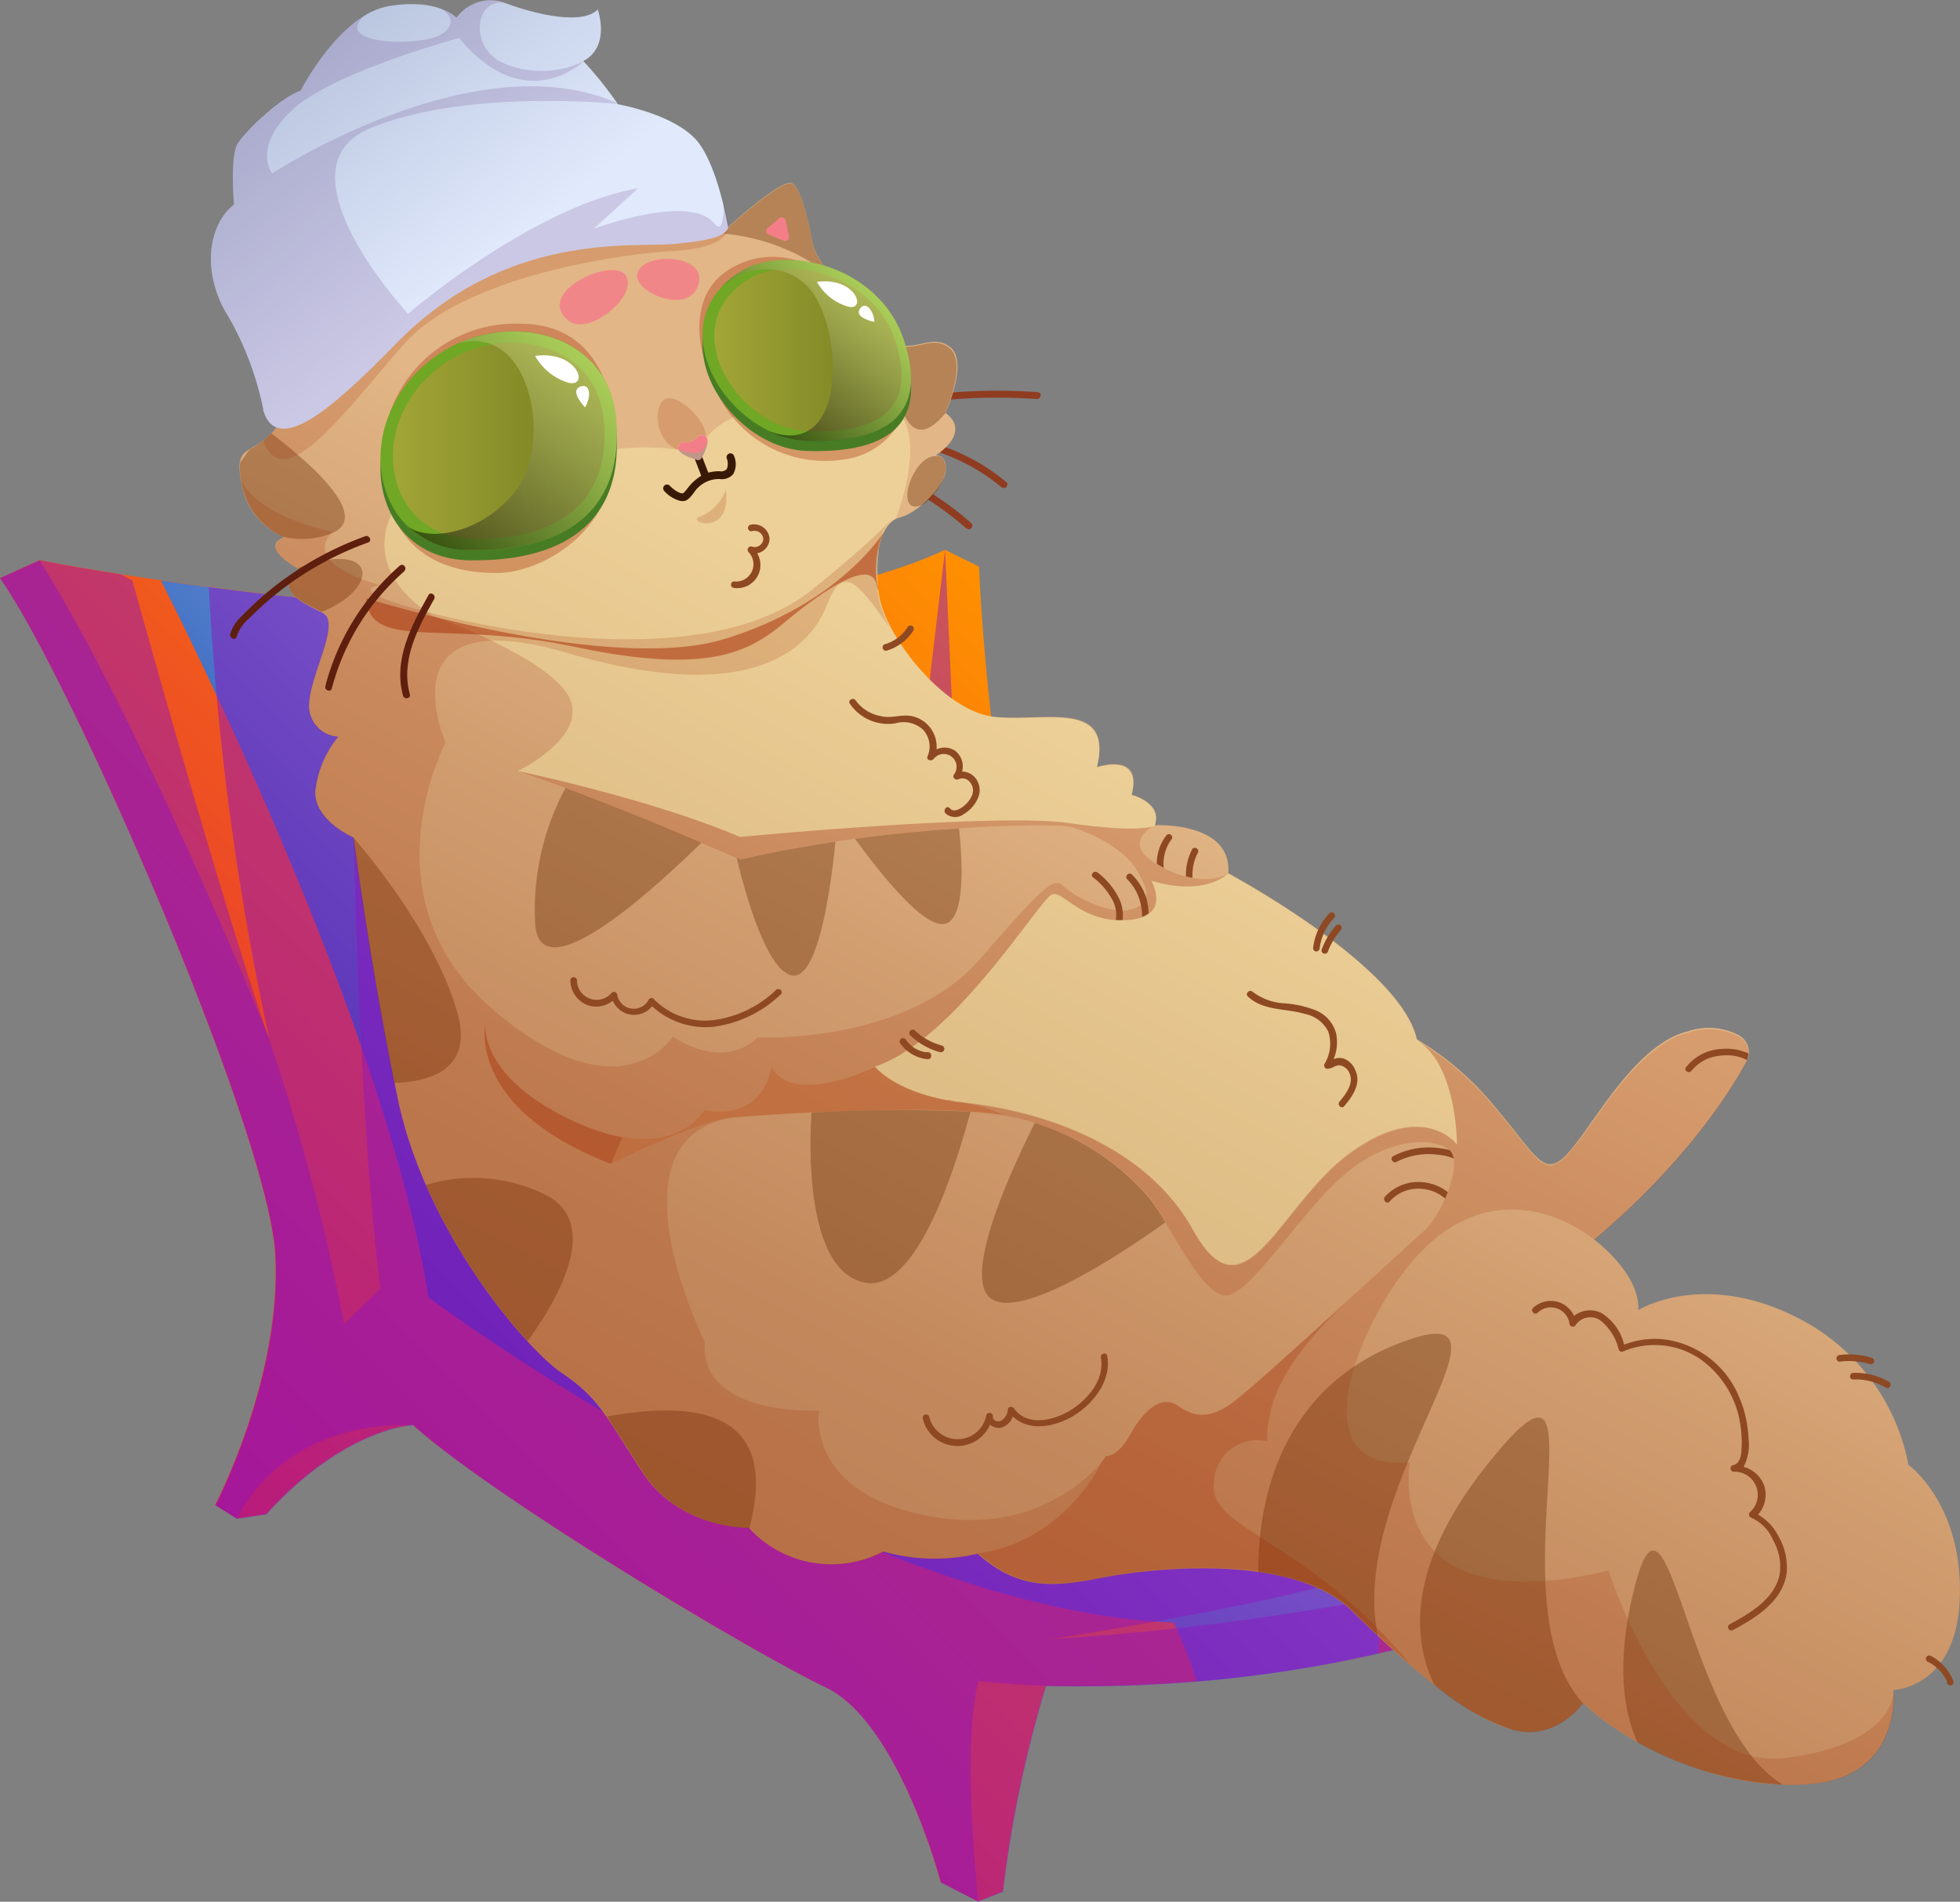 <svg xmlns="http://www.w3.org/2000/svg" xmlns:xlink="http://www.w3.org/1999/xlink" viewBox="0 0 169.52 164.48"><rect x="0" y="0" width="169.52" height="164.48" fill="#808080" stroke="none"/><defs><style>.cls-1{fill:none;}.cls-2{isolation:isolate;}.cls-3{fill:#903c21;}.cls-4{fill:url(#Áåçûìÿííûé_ãðàäèåíò_11);}.cls-5{fill:url(#Áåçûìÿííûé_ãðàäèåíò_486);}.cls-6,.cls-7{fill:#9015bd;}.cls-6{opacity:0.47;}.cls-10,.cls-12,.cls-13,.cls-14,.cls-18,.cls-19,.cls-20,.cls-21,.cls-24,.cls-6,.cls-7,.cls-80,.cls-81{mix-blend-mode:multiply;}.cls-7{opacity:0.5;}.cls-8{fill:url(#Áåçûìÿííûé_ãðàäèåíò_181);}.cls-9{opacity:0.92;}.cls-25,.cls-26,.cls-27,.cls-28,.cls-29,.cls-30,.cls-31,.cls-32,.cls-33,.cls-34,.cls-35,.cls-36,.cls-37,.cls-38,.cls-39,.cls-40,.cls-41,.cls-42,.cls-43,.cls-44,.cls-45,.cls-46,.cls-47,.cls-48,.cls-49,.cls-50,.cls-51,.cls-52,.cls-53,.cls-54,.cls-55,.cls-56,.cls-57,.cls-58,.cls-59,.cls-60,.cls-61,.cls-62,.cls-63,.cls-64,.cls-65,.cls-66,.cls-67,.cls-68,.cls-69,.cls-70,.cls-71,.cls-72,.cls-73,.cls-74,.cls-76,.cls-9{mix-blend-mode:screen;}.cls-10{fill:#ffffb3;}.cls-10,.cls-19{opacity:0.39;}.cls-11{opacity:0.66;}.cls-12{fill:#642700;opacity:0.54;}.cls-13,.cls-14,.cls-19,.cls-20,.cls-21{fill:#a62700;}.cls-13{opacity:0.33;}.cls-14{opacity:0.18;}.cls-15{fill:url(#Áåçûìÿííûé_ãðàäèåíò_79);}.cls-16{clip-path:url(#clip-path);}.cls-17{fill:url(#Áåçûìÿííûé_ãðàäèåíò_79-2);}.cls-18{fill:#592774;opacity:0.17;}.cls-20{opacity:0.24;}.cls-21,.cls-24{opacity:0.48;}.cls-22{fill:#477c24;}.cls-23{fill:#70a724;}.cls-24{fill:#a2a537;}.cls-25{fill:url(#Áåçûìÿííûé_ãðàäèåíò_1761);}.cls-26{fill:url(#Áåçûìÿííûé_ãðàäèåíò_1761-2);}.cls-27{fill:url(#Áåçûìÿííûé_ãðàäèåíò_1761-3);}.cls-28{fill:url(#Áåçûìÿííûé_ãðàäèåíò_1761-4);}.cls-29{fill:url(#Áåçûìÿííûé_ãðàäèåíò_1761-5);}.cls-30{fill:url(#Áåçûìÿííûé_ãðàäèåíò_1761-6);}.cls-31{fill:url(#Áåçûìÿííûé_ãðàäèåíò_1761-7);}.cls-32{fill:url(#Áåçûìÿííûé_ãðàäèåíò_1761-8);}.cls-33{fill:url(#Áåçûìÿííûé_ãðàäèåíò_1761-9);}.cls-34{fill:url(#Áåçûìÿííûé_ãðàäèåíò_1761-10);}.cls-35{fill:url(#Áåçûìÿííûé_ãðàäèåíò_1761-11);}.cls-36{fill:url(#Áåçûìÿííûé_ãðàäèåíò_1761-12);}.cls-37{fill:url(#Áåçûìÿííûé_ãðàäèåíò_1761-13);}.cls-38{fill:url(#Áåçûìÿííûé_ãðàäèåíò_1761-14);}.cls-39{fill:url(#Áåçûìÿííûé_ãðàäèåíò_1761-15);}.cls-40{fill:url(#Áåçûìÿííûé_ãðàäèåíò_1761-16);}.cls-41{fill:url(#Áåçûìÿííûé_ãðàäèåíò_1761-17);}.cls-42{fill:url(#Áåçûìÿííûé_ãðàäèåíò_1761-18);}.cls-43{fill:url(#Áåçûìÿííûé_ãðàäèåíò_1761-19);}.cls-44{fill:url(#Áåçûìÿííûé_ãðàäèåíò_1761-20);}.cls-45{fill:url(#Áåçûìÿííûé_ãðàäèåíò_1761-21);}.cls-46{fill:url(#Áåçûìÿííûé_ãðàäèåíò_1761-22);}.cls-47{fill:url(#Áåçûìÿííûé_ãðàäèåíò_1761-23);}.cls-48{fill:url(#Áåçûìÿííûé_ãðàäèåíò_1761-24);}.cls-49{fill:url(#Áåçûìÿííûé_ãðàäèåíò_1761-25);}.cls-50{fill:url(#Áåçûìÿííûé_ãðàäèåíò_1761-26);}.cls-51{fill:url(#Áåçûìÿííûé_ãðàäèåíò_1761-27);}.cls-52{fill:url(#Áåçûìÿííûé_ãðàäèåíò_1761-28);}.cls-53{fill:url(#Áåçûìÿííûé_ãðàäèåíò_1761-29);}.cls-54{fill:url(#Áåçûìÿííûé_ãðàäèåíò_1761-30);}.cls-55{fill:url(#Áåçûìÿííûé_ãðàäèåíò_1761-31);}.cls-56{fill:url(#Áåçûìÿííûé_ãðàäèåíò_1761-32);}.cls-57{fill:url(#Áåçûìÿííûé_ãðàäèåíò_1761-33);}.cls-58{fill:url(#Áåçûìÿííûé_ãðàäèåíò_1761-34);}.cls-59{fill:url(#Áåçûìÿííûé_ãðàäèåíò_1761-35);}.cls-60{fill:url(#Áåçûìÿííûé_ãðàäèåíò_1761-36);}.cls-61{fill:url(#Áåçûìÿííûé_ãðàäèåíò_1761-37);}.cls-62{fill:url(#Áåçûìÿííûé_ãðàäèåíò_1761-38);}.cls-63{fill:url(#Áåçûìÿííûé_ãðàäèåíò_1761-39);}.cls-64{fill:url(#Áåçûìÿííûé_ãðàäèåíò_1761-40);}.cls-65{fill:url(#Áåçûìÿííûé_ãðàäèåíò_1761-41);}.cls-66{fill:url(#Áåçûìÿííûé_ãðàäèåíò_1761-42);}.cls-67{fill:url(#Áåçûìÿííûé_ãðàäèåíò_1761-43);}.cls-68{fill:url(#Áåçûìÿííûé_ãðàäèåíò_1761-44);}.cls-69{fill:url(#Áåçûìÿííûé_ãðàäèåíò_1761-45);}.cls-70{fill:url(#Áåçûìÿííûé_ãðàäèåíò_1761-46);}.cls-71{fill:url(#Áåçûìÿííûé_ãðàäèåíò_1761-47);}.cls-72{fill:url(#Áåçûìÿííûé_ãðàäèåíò_1761-48);}.cls-73,.cls-74{opacity:0.49;}.cls-73{fill:url(#Áåçûìÿííûé_ãðàäèåíò_76);}.cls-74{fill:url(#Áåçûìÿííûé_ãðàäèåíò_76-2);}.cls-75{fill:#fff;}.cls-76,.cls-77,.cls-80{fill:#f37e88;}.cls-76{opacity:0.85;}.cls-78{fill:#381905;}.cls-79{fill:#f9d4b9;}.cls-81{fill:#bf9788;}.cls-82{fill:#5e1f0e;}.cls-83{fill:#8e4923;}</style><linearGradient id="Áåçûìÿííûé_ãðàäèåíò_11" x1="99.35" y1="63.72" x2="25.76" y2="137.31" gradientUnits="userSpaceOnUse"><stop offset="0" stop-color="#ff9000"/><stop offset="1" stop-color="#e2223b"/></linearGradient><linearGradient id="Áåçûìÿííûé_ãðàäèåíò_486" x1="95.76" y1="67.41" x2="33.97" y2="129.21" gradientUnits="userSpaceOnUse"><stop offset="0" stop-color="#9dc3ed"/><stop offset="1" stop-color="#0033a5"/></linearGradient><linearGradient id="Áåçûìÿííûé_ãðàäèåíò_181" x1="105.17" y1="68.82" x2="61.23" y2="151.46" gradientUnits="userSpaceOnUse"><stop offset="0" stop-color="#e2b686"/><stop offset="0.27" stop-color="#d29f71"/><stop offset="0.59" stop-color="#c3895d"/><stop offset="0.79" stop-color="#bd8156"/></linearGradient><linearGradient id="Áåçûìÿííûé_ãðàäèåíò_79" x1="63.21" y1="19.01" x2="63.2" y2="19" gradientUnits="userSpaceOnUse"><stop offset="0" stop-color="#e1e9fc"/><stop offset="0.87" stop-color="#b4c1db"/></linearGradient><clipPath id="clip-path"><path class="cls-1" d="M63,19.28l0-.16a20.12,20.12,0,0,0-2.33-6.61C58.84,9.93,53.54,9,53.54,9a32.88,32.88,0,0,0-3-3.74C52.9,4,51.73.79,51.73.79c-1.31,1.41-5.37.48-8-.53a3.65,3.65,0,0,0-4.24,1.26s-1.53-1.69-5.82-1S26,7.84,26,7.84c-1.72.57-4.72,3.44-5.43,4.55s-.33,5.29-.33,5.29c-2.36,1.87-2.78,6.1-.47,9.73a26.59,26.59,0,0,1,3,8,.32.32,0,0,1,0,.09v0a2.08,2.08,0,0,0,.12.3s0,.11.05.15a3,3,0,0,0,.22.4c1.24,1.81,4.11,0,7.29-2.92C31.7,32.3,33,31,34.25,29.72c9.49-9.75,20.49-8.3,24-8.62S63.18,20.34,63,19.28Z"/></clipPath><linearGradient id="Áåçûìÿííûé_ãðàäèåíò_79-2" x1="37.43" y1="26.51" x2="16.7" y2="2.9" gradientTransform="matrix(1, 0.05, -0.05, 1, 4.15, -4.1)" xlink:href="#Áåçûìÿííûé_ãðàäèåíò_79"/><linearGradient id="Áåçûìÿííûé_ãðàäèåíò_1761" x1="403.3" y1="580.6" x2="404.48" y2="580.6" gradientTransform="translate(708.14 -207.15) rotate(104.41)" gradientUnits="userSpaceOnUse"><stop offset="0" stop-color="#a2a537"/><stop offset="1" stop-color="#737c1e"/></linearGradient><linearGradient id="Áåçûìÿííûé_ãðàäèåíò_1761-2" x1="-19.92" y1="189.83" x2="-18.63" y2="189.83" gradientTransform="translate(168.9 -110.42) rotate(33.02)" xlink:href="#Áåçûìÿííûé_ãðàäèåíò_1761"/><linearGradient id="Áåçûìÿííûé_ãðàäèåíò_1761-3" x1="-20.74" y1="193.51" x2="-19.9" y2="193.51" gradientTransform="translate(168.9 -110.42) rotate(33.02)" xlink:href="#Áåçûìÿííûé_ãðàäèåíò_1761"/><linearGradient id="Áåçûìÿííûé_ãðàäèåíò_1761-4" x1="364.45" y1="573.99" x2="365.28" y2="573.99" gradientTransform="translate(676.2 -224.58) rotate(99.49)" xlink:href="#Áåçûìÿííûé_ãðàäèåíò_1761"/><linearGradient id="Áåçûìÿííûé_ãðàäèåíò_1761-5" x1="491.89" y1="586.93" x2="492.7" y2="586.93" gradientTransform="translate(785.29 -163.78) rotate(114.59)" xlink:href="#Áåçûìÿííûé_ãðàäèåíò_1761"/><linearGradient id="Áåçûìÿííûé_ãðàäèåíò_1761-6" x1="26.93" y1="-141.47" x2="27.81" y2="-141.47" gradientTransform="translate(41.65 180.96) rotate(-7.82)" xlink:href="#Áåçûìÿííûé_ãðàäèåíò_1761"/><linearGradient id="Áåçûìÿííûé_ãðàäèåíò_1761-7" x1="320.04" y1="-370.55" x2="321.23" y2="-370.55" gradientTransform="translate(144.8 522.49) rotate(-52.25)" xlink:href="#Áåçûìÿííûé_ãðàäèåíò_1761"/><linearGradient id="Áåçûìÿííûé_ãðàäèåíò_1761-8" x1="850.62" y1="-183.79" x2="851.77" y2="-183.79" gradientTransform="matrix(-0.5, -0.86, 0.86, -0.5, 628.2, 684.09)" xlink:href="#Áåçûìÿííûé_ãðàäèåíò_1761"/><linearGradient id="Áåçûìÿííûé_ãðàäèåíò_1761-9" x1="930.91" y1="2.3" x2="932.01" y2="2.3" gradientTransform="matrix(-0.82, -0.57, 0.57, -0.82, 801.4, 577.5)" xlink:href="#Áåçûìÿííûé_ãðàäèåíò_1761"/><linearGradient id="Áåçûìÿííûé_ãðàäèåíò_1761-10" x1="846.69" y1="374.44" x2="847.42" y2="374.44" gradientTransform="translate(944.81 237.45) rotate(168.43)" xlink:href="#Áåçûìÿííûé_ãðàäèåíò_1761"/><linearGradient id="Áåçûìÿííûé_ãðàäèåíò_1761-11" x1="932.91" y1="172.69" x2="933.64" y2="172.69" gradientTransform="translate(897.97 447.03) rotate(-165.33)" xlink:href="#Áåçûìÿííûé_ãðàäèåíò_1761"/><linearGradient id="Áåçûìÿííûé_ãðàäèåíò_1761-12" x1="876.16" y1="-147.37" x2="876.92" y2="-147.37" gradientTransform="translate(662.46 675.04) rotate(-125.1)" xlink:href="#Áåçûìÿííûé_ãðàäèåíò_1761"/><linearGradient id="Áåçûìÿííûé_ãðàäèåíò_1761-13" x1="564.9" y1="561.76" x2="565.65" y2="561.76" gradientTransform="translate(830.32 -60.3) rotate(127.6)" xlink:href="#Áåçûìÿííûé_ãðàäèåíò_1761"/><linearGradient id="Áåçûìÿííûé_ãðàäèåíò_1761-14" x1="498.21" y1="569.56" x2="499.34" y2="569.56" gradientTransform="translate(782.75 -113.89) rotate(119.33)" xlink:href="#Áåçûìÿííûé_ãðàäèåíò_1761"/><linearGradient id="Áåçûìÿííûé_ãðàäèåíò_1761-15" x1="211.35" y1="507.64" x2="212.47" y2="507.64" gradientTransform="translate(516.78 -230.26) rotate(83.16)" xlink:href="#Áåçûìÿííûé_ãðàäèåíò_1761"/><linearGradient id="Áåçûìÿííûé_ãðàäèåíò_1761-16" x1="880.94" y1="372.71" x2="882.07" y2="372.71" gradientTransform="translate(972.33 255.05) rotate(170.42)" xlink:href="#Áåçûìÿííûé_ãðàäèåíò_1761"/><linearGradient id="Áåçûìÿííûé_ãðàäèåíò_1761-17" x1="321.04" y1="576.94" x2="322.19" y2="576.94" gradientTransform="translate(661.87 -197.01) rotate(98.67)" xlink:href="#Áåçûìÿííûé_ãðàäèåíò_1761"/><linearGradient id="Áåçûìÿííûé_ãðàäèåíò_1761-18" x1="542.7" y1="593.09" x2="543.48" y2="593.09" gradientTransform="matrix(-0.56, 0.83, -0.83, -0.56, 835.64, -87.35)" xlink:href="#Áåçûìÿííûé_ãðàäèåíò_1761"/><linearGradient id="Áåçûìÿííûé_ãðàäèåíò_1761-19" x1="757.04" y1="503.17" x2="757.82" y2="503.17" gradientTransform="translate(949.4 94.96) rotate(150.13)" xlink:href="#Áåçûìÿííûé_ãðàäèåíò_1761"/><linearGradient id="Áåçûìÿííûé_ãðàäèåíò_1761-20" x1="955.28" y1="217.06" x2="956.04" y2="217.06" gradientTransform="matrix(-0.98, -0.18, 0.18, -0.98, 941.65, 421.36)" xlink:href="#Áåçûìÿííûé_ãðàäèåíò_1761"/><linearGradient id="Áåçûìÿííûé_ãðàäèåíò_1761-21" x1="192.35" y1="531.51" x2="193.13" y2="531.51" gradientTransform="translate(545.9 -218.72) rotate(83.06)" xlink:href="#Áåçûìÿííûé_ãðàäèåíò_1761"/><linearGradient id="Áåçûìÿííûé_ãðàäèåíò_1761-22" x1="134.79" y1="483.32" x2="135.92" y2="483.32" gradientTransform="translate(473.82 -225.15) rotate(74.8)" xlink:href="#Áåçûìÿííûé_ãðàäèåíò_1761"/><linearGradient id="Áåçûìÿííûé_ãðàäèåíò_1761-23" x1="-31.68" y1="223.52" x2="-30.6" y2="223.52" gradientTransform="translate(203.07 -120.89) rotate(38.62)" xlink:href="#Áåçûìÿííûé_ãðàäèåíò_1761"/><linearGradient id="Áåçûìÿííûé_ãðàäèåíò_1761-24" x1="33.98" y1="38.12" x2="52.28" y2="38.12" gradientTransform="matrix(1, 0, 0, 1, 0, 0)" xlink:href="#Áåçûìÿííûé_ãðàäèåíò_1761"/><linearGradient id="Áåçûìÿííûé_ãðàäèåíò_1761-25" x1="474.85" y1="578.1" x2="475.78" y2="578.1" gradientTransform="matrix(-0.99, 0.15, -0.15, -0.99, 627.8, 530.76)" xlink:href="#Áåçûìÿííûé_ãðàäèåíò_1761"/><linearGradient id="Áåçûìÿííûé_ãðàäèåíò_1761-26" x1="4.72" y1="257.43" x2="5.83" y2="257.43" gradientTransform="translate(327.02 73.51) rotate(99.83)" xlink:href="#Áåçûìÿííûé_ãðàäèåíò_1761"/><linearGradient id="Áåçûìÿííûé_ãðàäèåíò_1761-27" x1="3.83" y1="260.79" x2="4.56" y2="260.79" gradientTransform="translate(327.02 73.51) rotate(99.83)" xlink:href="#Áåçûìÿííûé_ãðàäèåíò_1761"/><linearGradient id="Áåçûìÿííûé_ãðàäèåíò_1761-28" x1="434.66" y1="578.62" x2="435.31" y2="578.62" gradientTransform="translate(630.52 495.04) rotate(166.3)" xlink:href="#Áåçûìÿííûé_ãðàäèåíò_1761"/><linearGradient id="Áåçûìÿííûé_ãðàäèåíò_1761-29" x1="561.48" y1="573.32" x2="562.15" y2="573.32" gradientTransform="matrix(-1, -0.02, 0.02, -1, 617.99, 619.95)" xlink:href="#Áåçûìÿííûé_ãðàäèåíò_1761"/><linearGradient id="Áåçûìÿííûé_ãðàäèåíò_1761-30" x1="1.44" y1="-74.51" x2="2.27" y2="-74.51" gradientTransform="translate(8.66 71.42) rotate(58.99)" xlink:href="#Áåçûìÿííûé_ãðàäèåíò_1761"/><linearGradient id="Áåçûìÿííûé_ãðàäèåíò_1761-31" x1="255.45" y1="-341.47" x2="256.48" y2="-341.47" gradientTransform="matrix(0.97, 0.25, -0.25, 0.97, -264.59, 300.96)" xlink:href="#Áåçûìÿííûé_ãðàäèåíò_1761"/><linearGradient id="Áåçûìÿííûé_ãðàäèåíò_1761-32" x1="799.54" y1="-231.74" x2="800.44" y2="-231.74" gradientTransform="translate(-223.97 809.28) rotate(-53.36)" xlink:href="#Áåçûìÿííûé_ãðàäèåíò_1761"/><linearGradient id="Áåçûìÿííûé_ãðàäèåíò_1761-33" x1="904.04" y1="-63.31" x2="904.98" y2="-63.31" gradientTransform="translate(-56.95 926.17) rotate(-78.23)" xlink:href="#Áåçûìÿííûé_ãðàäèåíò_1761"/><linearGradient id="Áåçûìÿííûé_ãðàäèåíò_1761-34" x1="875.27" y1="309.67" x2="875.97" y2="309.67" gradientTransform="translate(311.71 923.77) rotate(-124.76)" xlink:href="#Áåçûìÿííûé_ãðàäèåíò_1761"/><linearGradient id="Áåçûìÿííûé_ãðàäèåíò_1761-35" x1="930.11" y1="102.1" x2="930.78" y2="102.1" gradientTransform="translate(100.93 963.16) rotate(-98.52)" xlink:href="#Áåçûìÿííûé_ãðàäèåíò_1761"/><linearGradient id="Áåçûìÿííûé_ãðàäèåíò_1761-36" x1="828.11" y1="-199.69" x2="828.71" y2="-199.69" gradientTransform="translate(-201.13 836.51) rotate(-58.29)" xlink:href="#Áåçûìÿííûé_ãðàäèåíò_1761"/><linearGradient id="Áåçûìÿííûé_ãðàäèåíò_1761-37" x1="628.92" y1="533" x2="629.56" y2="533" gradientTransform="translate(540.55 702.12) rotate(-165.59)" xlink:href="#Áåçûìÿííûé_ãðàäèåíò_1761"/><linearGradient id="Áåçûìÿííûé_ãðàäèåíò_1761-38" x1="566.35" y1="548.79" x2="567.29" y2="548.79" gradientTransform="translate(571.42 636.15) rotate(-173.85)" xlink:href="#Áåçûìÿííûé_ãðàäèåíò_1761"/><linearGradient id="Áåçûìÿííûé_ãðàäèåíò_1761-39" x1="279.13" y1="530.93" x2="279.98" y2="530.93" gradientTransform="matrix(-0.87, 0.5, -0.5, -0.87, 573.77, 346.15)" xlink:href="#Áåçûìÿííûé_ãðàäèåíò_1761"/><linearGradient id="Áåçûìÿííûé_ãðàäèåíò_1761-40" x1="908.06" y1="305.76" x2="909.14" y2="305.76" gradientTransform="matrix(-0.54, -0.84, 0.84, -0.54, 306.88, 956.67)" xlink:href="#Áåçûìÿííûé_ãðàäèåíò_1761"/><linearGradient id="Áåçûìÿííûé_ãðàäèåíò_1761-41" x1="393.73" y1="581.39" x2="394.64" y2="581.39" gradientTransform="matrix(-0.97, 0.25, -0.25, -0.97, 600.56, 492.69)" xlink:href="#Áåçûìÿííûé_ãðàäèåíò_1761"/><linearGradient id="Áåçûìÿííûé_ãðàäèåíò_1761-42" x1="610.35" y1="566.18" x2="611.01" y2="566.18" gradientTransform="translate(568.03 696.07) rotate(-169.29)" xlink:href="#Áåçûìÿííûé_ãðàäèåíò_1761"/><linearGradient id="Áåçûìÿííûé_ãðàäèåíò_1761-43" x1="805.75" y1="449.44" x2="806.48" y2="449.44" gradientTransform="translate(445.48 872.04) rotate(-143.05)" xlink:href="#Áåçûìÿííûé_ãðàäèåíò_1761"/><linearGradient id="Áåçûìÿííûé_ãðàäèåíò_1761-44" x1="957.01" y1="145.12" x2="957.71" y2="145.12" gradientTransform="translate(141.78 992.98) rotate(-102.83)" xlink:href="#Áåçûìÿííûé_ãðàäèåíò_1761"/><linearGradient id="Áåçûìÿííûé_ãðàäèåíò_1761-45" x1="260.25" y1="555.28" x2="260.84" y2="555.28" gradientTransform="matrix(-0.86, 0.5, -0.5, -0.86, 574.5, 377.71)" xlink:href="#Áåçûìÿííûé_ãðàäèåíò_1761"/><linearGradient id="Áåçûìÿííûé_ãðàäèåíò_1761-46" x1="199.18" y1="516.67" x2="200.04" y2="516.67" gradientTransform="translate(551.86 309.1) rotate(141.61)" xlink:href="#Áåçûìÿííûé_ãðàäèåíò_1761"/><linearGradient id="Áåçûìÿííûé_ãðàäèåíò_1761-47" x1="1.83" y1="287.89" x2="2.74" y2="287.89" gradientTransform="matrix(-0.27, 0.96, -0.96, -0.27, 349.54, 100.15)" xlink:href="#Áåçûìÿííûé_ãðàäèåíò_1761"/><linearGradient id="Áåçûìÿííûé_ãðàäèåíò_1761-48" x1="61.78" y1="30.28" x2="77.98" y2="30.28" gradientTransform="matrix(1, 0, 0, 1, 0, 0)" xlink:href="#Áåçûìÿííûé_ãðàäèåíò_1761"/><linearGradient id="Áåçûìÿííûé_ãðàäèåíò_76" x1="51.06" y1="31.21" x2="36.01" y2="46.25" gradientUnits="userSpaceOnUse"><stop offset="0" stop-color="#e7f490"/><stop offset="0.11" stop-color="#d5e185"/><stop offset="0.33" stop-color="#a6af67"/><stop offset="0.64" stop-color="#5a5f38"/><stop offset="0.98"/></linearGradient><linearGradient id="Áåçûìÿííûé_ãðàäèåíò_76-2" x1="75.31" y1="25.12" x2="64.86" y2="35.57" xlink:href="#Áåçûìÿííûé_ãðàäèåíò_76"/></defs><title>diva</title><g class="cls-2"><g id="Calque_2" data-name="Calque 2"><g id="Ñëîé_1" data-name="Ñëîé 1"><path class="cls-3" d="M89.66,34.51a49.29,49.29,0,0,0-12,.64c-.38.07-.44-.53-.06-.59a49.07,49.07,0,0,1,12.16-.64c.39,0,.29.61-.09.59Z"/><path class="cls-3" d="M86.64,42.16a16.89,16.89,0,0,0-9.48-3.88c-.39,0-.29-.62.09-.59a17.5,17.5,0,0,1,9.78,4c.29.24-.09.7-.39.45Z"/><path class="cls-3" d="M83.57,45.7a27.28,27.28,0,0,0-7.06-4.51c-.36-.15-.11-.69.25-.54A27.41,27.41,0,0,1,84,45.24c.29.25-.09.71-.38.46Z"/><path class="cls-4" d="M0,50l3.42-1.56s53.22,10.64,78.32-.88L84.67,49a202.52,202.52,0,0,0,6.55,42.1c5.86,21,51.56,42.19,51.56,42.19s-16.5,13.08-52.34,12.5a103.11,103.11,0,0,0-3.72,17.79l-2.14.86-3.23-1.66s-3.61-13.87-10-16.89-28.71-16.41-35.65-22.66c0,0-5.86.19-12.69,7.71l-2.54.39-1.86-1.17s5.77-11,5.18-21.68S6.15,58.71,0,50Z"/><path class="cls-5" d="M119.54,138.11,99.09,103.87c-3.81-4.13-6.67-8.44-7.87-12.73-.08-.28-.15-.55-.23-.82L67.84,51.54c-18,3-40.84.57-53.92-1.33,3.63,7.18,19.64,39.79,23.14,62,0,0,36.19,27,64.46,28.13a37.3,37.3,0,0,1,2,5.1A109.3,109.3,0,0,0,119.2,143Z"/><path class="cls-6" d="M124.83,141.54l-3.22-3.77a232.52,232.52,0,0,1-30.76,4s20.07-3.08,27.25-5.71c2.52-.93-1.14-10.07-7-21.52-9.31-7-17.64-15.18-19.92-23.36A177,177,0,0,1,87.1,72.06c-2.8-4.63-4.6-7.53-4.6-7.53l-.76-17L80.15,61,30.59,72.44s.51,25.49,2.33,39l-3.16,3.08a183.59,183.59,0,0,0-6.49-24.66C18.92,77.27,11.45,50.21,11.45,50.21l-1-.53c-4.39-.69-7-1.22-7-1.22L0,50c6.15,8.69,23.24,47.86,23.83,58.5s-5.18,21.68-5.18,21.68l1.86,1.17s3.49-8.4,15.23-8.1c6.94,6.25,29.3,19.63,35.65,22.66s10,16.89,10,16.89l3.23,1.66s-1.5-13.2,0-19.07c0,0,4,.4,5.89.42A113.87,113.87,0,0,0,124.83,141.54Z"/><path class="cls-7" d="M23.83,108.52c.59,10.65-5.18,21.68-5.18,21.68l1.86,1.17,2.54-.39c6.83-7.52,12.69-7.71,12.69-7.71,6.94,6.25,29.3,19.63,35.65,22.66s10,16.89,10,16.89l3.23,1.66,2.14-.86a103.11,103.11,0,0,1,3.72-17.79c17.9.29,31-2.83,39.58-6l-7.43-12.29L44.36,52.89a248.28,248.28,0,0,1-26.3-2.11,245.16,245.16,0,0,0,5.21,39S12.19,62.37,3.42,48.46L0,50C6.15,58.71,23.24,97.88,23.83,108.52Z"/><path class="cls-8" d="M32.41,23.56a2.84,2.84,0,0,0,2.14.19c3-.94,11.28-3.48,13.18-4.2,2.34-.88,3.22-5.08,5.08-5.22s2.83,2.34,2.49,3.61c0,0,.88-2.25,2.34-1.85s.44,2.29.44,2.29,3.71.88,4.84,1.32c0,0,4.44-4.1,5.51-3.86.83.19,1.54,3.5,1.82,5a4.64,4.64,0,0,0,.58,1.51c1.1,1.77,4,6.24,5.91,7.17,2.39,1.18,3.76-.78,5.42.49s-.39,5.71-.39,5.71,2.39,1.42-.83,3.67c0,0,.92-.1.87,1.22s-2.29,3.71-4,4.15-2.44,3.66-1.71,7.08S81.67,61.55,86,62s10.3-1.57,8.88,4.34c0,0,4-1.37,3,2.39,0,0,2.69.69,2,2.64,0,0,6.69-.34,6.35,4.15,0,0,14.94,8,16.31,14.36a25.75,25.75,0,0,1,6.89,6c3.76,4.45,4.19,6.35,6.59,3.37s5.66-9,10-10.06a5.58,5.58,0,0,1,4.46.4A1.67,1.67,0,0,1,151,91.9c-1.32,2.43-5.14,8.58-13.12,15.31,0,0,4,2.93,3.81,6.1,0,0,5.72-3.57,14,.78a18,18,0,0,1,9.37,12.6s4.64,3.32,4.45,11.33-5.77,8.15-5.77,8.15.83,7.33-7,8.11-16.31-3.52-19.82-7c0,0-2.25,3.27-6,2.34s-8.74-5.13-14-10.3-17.82-3.62-21.78-2.84-7,1.08-10.59-2.1a16.42,16.42,0,0,1-8.16-.19,9.65,9.65,0,0,1-11.62-2.05s-6,.14-9.23-4.84-3.81-6.44-6.93-8.54S36.79,106.52,34.4,95s-3.81-22.56-3.81-22.56-3.42-1.47-3.32-4a9.06,9.06,0,0,1,2-4.73A2.67,2.67,0,0,1,26.73,61c.05-2.64,2.83-7.18,1.17-8S25,51.59,25,50.51a1.15,1.15,0,0,1,1.13-1.12s-3.91-2-1.57-2.93a6.18,6.18,0,0,1-3.71-4.88c-.78-4,1.91-1.42,4.25-6.65s2-5.27,2-5.27-.68-7.13.44-7.71C28.29,21.57,30.93,22.81,32.41,23.56Z"/><g class="cls-9"><path class="cls-10" d="M44.78,66.69S56.3,69.09,64,72.39c0,0,22.13-2.11,28.51-1.2,5.93.85,7.21.31,7.36.23h0c.69-2-2-2.64-2-2.64.93-3.76-3-2.39-3-2.39C96.27,60.47,90.26,62.52,86,62c-3.38-.39-7.11-4.32-8.91-7.65h0l-.36-.72h0c-.06-.14-.12-.27-.17-.4a8.14,8.14,0,0,1-.47-1.39c-.08-.38-.14-.75-.19-1.12h0c0-.21,0-.41,0-.62s0-.34,0-.5h0a10.34,10.34,0,0,1,.11-1.89l0-.2h0a5.27,5.27,0,0,1,.26-1h0a1,1,0,0,1,0-.1,3.89,3.89,0,0,1,.28-.62h0a2.7,2.7,0,0,1,.45-.59,1.87,1.87,0,0,1,.47-.34h0c1-2.62,2.94-9.45-1.79-10.36-5.87-1.12-15.28,1.25-15,4.81,0,0-11.74-3.59-19.24,6.58l-7-2.38s-3.9,4.9,2.43,9.37h0c.18.13.35.25.54.37,0,0,2.37.85,5,2.11h0c2.73,1.31,5.75,3.06,6.74,4.8C51.1,63.65,44.78,66.69,44.78,66.69Z"/><path class="cls-10" d="M122.54,89.92c-1.37-6.35-16.31-14.36-16.31-14.36s-2,2-6.63.61c0,0,1.83,3.19-2.12,3.41s-5.39-2.5-6.44-2.24S82.61,90,75.65,92.23c-3.46,1.69-7.76,2.5-8.92,0,0,0-.59,4.77-5.82,3.77,0,0-1.81,3.25-7.08,2.37l-1,2.29s7.66-3.77,10.37-4c0,0,14.34-1.23,22.3-.38.48,0,1,.12,1.42.2a15.47,15.47,0,0,0-3.82-1.17l.44.06c4.91.51,15.11,2.85,19.64,11s7.43-2.29,13.72-6.77S126,99,126,99,126.05,92.08,122.54,89.92ZM82.08,95.17l-.17,0h0l.17,0Z"/></g><g class="cls-11"><path class="cls-12" d="M47.11,103.3a14,14,0,0,0-10.26-.81A51.22,51.22,0,0,0,45.63,116C48.26,112.37,52.1,105.73,47.11,103.3Z"/><path class="cls-12" d="M119.17,141.46c-2.78-13.2,14.31-30.31,1.56-25.17-10.64,4.28-11.94,14.66-11.9,19.67,3.19.44,6.18,1.44,8.14,3.38C117.71,140.07,118.45,140.78,119.17,141.46Z"/><path class="cls-12" d="M39.56,87.57c-2.17-7.52-9-15.13-9-15.13s1.31,10.19,3.54,21.22C37,93.57,41,92.61,39.56,87.57Z"/><path class="cls-12" d="M136.9,147.3c-8.16-9,3-35-8.55-20.27-6.88,8.81-6.07,15.07-4.29,18.69a20.21,20.21,0,0,0,6.88,3.92C134.65,150.57,136.9,147.3,136.9,147.3Z"/><path class="cls-12" d="M64.82,132.16c2.47-9.45-3.47-11.25-12.34-9.65.82,1.17,1.72,2.66,3.11,4.81C58.81,132.3,64.82,132.16,64.82,132.16Z"/><path class="cls-12" d="M141.14,138.26c-1.31,5.84-.71,9.79.49,12.44a28.6,28.6,0,0,0,12.58,3.65C145.58,149.28,144.27,124.38,141.14,138.26Z"/><path class="cls-12" d="M20.87,41.58a6.3,6.3,0,0,0,3.55,4.82,6.85,6.85,0,0,0,4.39-.33c3.57-1.63-3.27-7-5.33-8.58a8.6,8.6,0,0,1-1.89,1.39L20.77,40A4.65,4.65,0,0,0,20.87,41.58Z"/><path class="cls-12" d="M25.71,49.15h0l.44.24A1.15,1.15,0,0,0,25,50.51c0,1.06,1.19,1.6,2.82,2.41C33,50.85,32.63,46.56,25.71,49.15Z"/><path class="cls-12" d="M81.81,40.65c0-.89-.36-1.13-.64-1.2l-.23,0c-2.15-.06-3.76,5.56-1,4.13A5.21,5.21,0,0,0,81.81,40.65Z"/><path class="cls-12" d="M73.35,28c.43.24,4.37,6.13,4.37,6.13s.75,5.51,4,1.67c0,0,2-4.44.39-5.71s-3,.69-5.42-.49a8.2,8.2,0,0,1-2.25-2C73.73,27.75,73.25,27.91,73.35,28Z"/><path class="cls-12" d="M71.69,23.73l-.86-1.34a4.64,4.64,0,0,1-.58-1.51c-.28-1.54-1-4.85-1.82-5-1.07-.24-5.51,3.86-5.51,3.86-.27-.1-.68-.23-1.15-.37l-1.83.81A17.54,17.54,0,0,1,71.69,23.73Z"/><path class="cls-12" d="M81.86,79.86c1.56-.6,1.43-4.94,1.09-8.21-2.68.17-5.74.46-9,.9C76.14,75.55,80.07,80.55,81.86,79.86Z"/><path class="cls-12" d="M46.28,79.76c.25,6.22,9.89-2.47,14.38-6.87-3-1.29-7.61-3.19-11.75-4.74A22.24,22.24,0,0,0,46.28,79.76Z"/><path class="cls-12" d="M63.71,74.2c.94,3.87,2.66,9.57,4.69,10.15,2.32.65,3.44-7.39,3.86-11.56-2.69.41-5.47.91-8.22,1.55Z"/><path class="cls-12" d="M89.5,97.12c-2.23,4.45-6.22,13.28-3.83,15.16,2.59,2,11.65-4.06,15.11-6.55a17.27,17.27,0,0,0-1.29-2A21.4,21.4,0,0,0,89.5,97.12Z"/><path class="cls-12" d="M74.73,110.92c4.45,1,7.83-9.61,9.2-14.76a126,126,0,0,0-13.74.07C70,99.15,69.68,109.82,74.73,110.92Z"/></g><path class="cls-13" d="M33.45,42.91c1.39,5.63,6,6.65,9.55,6.65s10.18-3.3,10.22-10.71S33.45,42.91,33.45,42.91Z"/><path class="cls-13" d="M61.34,32a10.3,10.3,0,0,0,11.47,7.76,6.5,6.5,0,0,0,5.86-6.49C78.54,31,61.34,32,61.34,32Z"/><path class="cls-14" d="M24.58,46.46c-2.34,1,1.57,2.93,1.57,2.93A1.15,1.15,0,0,0,25,50.51c0,1.08,1.22,1.61,2.88,2.44s-1.12,5.37-1.17,8a2.67,2.67,0,0,0,2.54,2.79,9.06,9.06,0,0,0-2,4.73c-.1,2.49,3.32,4,3.32,4S32,83.47,34.4,95s11.13,21.68,14.26,23.78,3.71,3.56,6.93,8.54,9.23,4.84,9.23,4.84a9.65,9.65,0,0,0,11.62,2.05,16.42,16.42,0,0,0,8.16.19c3.61,3.18,6.64,2.89,10.59,2.1s16.56-2.34,21.78,2.84,10.26,9.37,14,10.3,6-2.34,6-2.34c3.51,3.46,12,7.76,19.82,7s7-8.11,7-8.11.25,4.69-9.47,5.86-15.19-16.21-15.19-16.21c-19.82,4.69-17.18-9.38-17.18-9.38-9.92,1-4.3-12.69.87-18.11s11.12-4.18,15.09-1.12c8-6.73,11.8-12.88,13.12-15.31a1.67,1.67,0,0,0-.55-2.22,5.58,5.58,0,0,0-4.46-.4c-4.3,1.08-7.57,7.08-10,10.06s-2.83,1.08-6.59-3.37a25.75,25.75,0,0,0-6.89-6c3.51,2.16,3.49,9,3.49,9s-2.81-3.81-9.1.67-9.2,14.92-13.72,6.77-14.73-10.49-19.64-11c-6-.63-7.92-3.16-7.92-3.16C82.61,90,90,77.61,91,77.34s2.48,2.46,6.44,2.24,2.12-3.41,2.12-3.41c4.65,1.43,6.63-.61,6.63-.61-2.38,1.41-6.59-.63-7.4-1.91s1-2.24,1-2.24-1,.7-7.38-.22S64,72.39,64,72.39c-7.69-3.3-19.21-5.7-19.21-5.7C52,69.07,64,74.34,64,74.34c13.26-3.07,27.25-3.15,28.6-2.82s4.51,1.76,5.68,3.66,1.28,3-.44,3.48-4.69-1-5.64-1.83-.95-1.39-7.4,6.08-19.26,6.81-19.26,6.81c-3.15,3-7.33-.07-7.33-.07s-4.54,7.18-15.67-2.42-4-23-4-23-5.5-12.46,10.51-7.76,21.06-.4,22.52-4.25,3-1.17,5.46,2.15l0,0a10.19,10.19,0,0,1-1-2.51c-.68-3.19-.13-6.2,1.37-7-.85.34-.38.64-7.14,6.12-7.87,6.37-23.38,4.39-32.3,2.2s-5.06-2.56-5.06-2.56c-7.31-2.11-4.11-4.62-4.11-4.62s-6.41-1.2-7.94-4.49A6.18,6.18,0,0,0,24.58,46.46ZM63.23,96.68s14.34-1.23,22.3-.38a21.39,21.39,0,0,1,14,7.39c1.27,1.56,4.3,8.3,6.45,8.35s6.54-7.28,10.35-10.5,7.67-3.17,9-2.1-.68,5.71-2.15,7-14.5,13.38-16.6,14.9-3.37,1.17-4.73.24-2.89.34-4.06,2.44-2.1,1.91-2.1,1.91-4.88,7.22-15.48,5.17S70.83,122,70.83,122s-10.35.54-9.87-5.91C61,116.09,52.22,98.66,63.23,96.68Z"/><polygon class="cls-15" points="63.21 19.01 63.21 19 63.21 19.01 63.21 19.01"/><path class="cls-14" d="M34.92,29.78C40,24,53.2,22,58.22,21.71s4.7-2,4.7-2c-1.13-.44-4.84-1.32-4.84-1.32a3.93,3.93,0,0,0,.3-.85l-2.07-1h-.09a4.45,4.45,0,0,0-.92,1.4,3,3,0,0,0-.08-1.49l-4.38-.39c-.86,1.31-1.73,3-3.11,3.49-1.9.72-10.13,3.26-13.17,4.2a2.86,2.86,0,0,1-2.15-.19l-.8-.4-4.69,2.28c0,2,.2,4.22.2,4.22s.35.05-2,5.27a7.6,7.6,0,0,1-2.35,3.19h0C24.54,43,29.83,35.59,34.92,29.78Z"/><g class="cls-16"><path class="cls-17" d="M23.72,41.21S22,31,19.72,27.41s-1.89-7.86.47-9.73c0,0-.38-4.19.33-5.29s3.71-4,5.43-4.55c0,0,3.4-6.66,7.68-7.33s5.82,1,5.82,1A3.65,3.65,0,0,1,43.69.26c2.67,1,6.73,1.94,8,.53,0,0,1.17,3.21-1.24,4.49a32.88,32.88,0,0,1,3,3.74s5.3.91,7.09,3.49,2.55,7.83,2.55,7.83Z"/><path class="cls-18" d="M55.05,23.59l8.13-3.25s-.19-1.29-.59-2.89c0,.75,0,2.9-.81,1.88-2.11-2.66-10.45.47-10.45.47l3.87-3.52c-9.13,1.58-19.91,10.86-19.91,10.86S23.65,14.58,32,11.1,53.54,9,53.54,9c-12.25-5.62-30,6-30,6s-1.76-2.21,1.74-5.49S39.71,3.29,39.71,3.29c5.75,6.92,10.78,2,10.78,2a8.32,8.32,0,0,1-7.19.06C40.58,3.92,41.12-.2,43.69.26a3.65,3.65,0,0,0-4.24,1.26A3.51,3.51,0,0,0,38.09.74c.83.37,1.53,1.51-.18,2.36C36,4,28.59,3.89,31.63,1.26,28.34,3.17,26,7.84,26,7.84c-1.72.57-4.72,3.44-5.43,4.55s-.33,5.29-.33,5.29c-2.36,1.87-2.78,6.1-.47,9.73s2.52,12.65,2.52,12.65L40.58,29.38l7.49-4.84Z"/></g><path class="cls-19" d="M66.73,92.23S66.14,97,60.91,96c0,0-2.73,4.91-11.23,1S42,88.41,42,88.41s-1.81,7.37,10.84,12.25c0,0,7.66-3.77,10.37-4,0,0,14.34-1.23,22.3-.38.48,0,1,.12,1.42.2a15.47,15.47,0,0,0-3.82-1.17c-.37,0-.72-.1-1-.16l-.17,0h0c-4.7-.87-6.26-2.91-6.26-2.91C72.19,93.92,67.89,94.73,66.73,92.23Z"/><path class="cls-20" d="M105,128.11a3.75,3.75,0,0,1,4.61-3.45c-.15-5,3.7-9.17,7.85-13-4.3,3.93-9.6,8.74-10.88,9.66-2.1,1.51-3.37,1.17-4.73.24s-2.89.34-4.06,2.44-2.1,1.91-2.1,1.91-.14.2-.41.52h0c-1,2.19-4.57,7.11-10.67,7.91,3.61,3.18,6.64,2.89,10.59,2.1s16.56-2.34,21.78,2.84c1.68,1.66,3.33,3.21,4.93,4.6C112.67,132.75,104.4,132.43,105,128.11Z"/><path class="cls-21" d="M62.68,55.26c-10,3.08-31-3.52-31-3.52.29,4.62,6.76,1.83,17.9,4.18s14.91.73,18.17-2,7.62-5.75,8.06-3.34a1.19,1.19,0,0,0,.15.46A8.63,8.63,0,0,1,76.44,46h0S72.72,52.18,62.68,55.26Z"/><path class="cls-13" d="M33.7,35.77A11.5,11.5,0,0,1,45,28c9,0,8.24,10.89,8.24,10.89Z"/><path class="cls-13" d="M60.83,30.78s-1.43-4.48,1.58-7a7,7,0,0,1,8.83,0C73,25.27,60.83,30.78,60.83,30.78Z"/><path class="cls-22" d="M38.15,31.38c5.49-3.59,14.36-2,15.12,5.62S49.39,48.61,40.58,48.46,30,36.69,38.15,31.38Z"/><path class="cls-22" d="M64.08,24.35c3.9-2.39,12-.45,14.12,6S76.62,39.22,69.79,39,56.72,28.85,64.08,24.35Z"/><path class="cls-23" d="M38.15,30.49c5.49-3.59,14.36-2,15.12,5.62S49.39,47.73,40.58,47.58,30,35.8,38.15,30.49Z"/><path class="cls-23" d="M64.08,23.46c3.9-2.39,12-.45,14.12,6s-1.58,8.86-8.41,8.64S56.72,28,64.08,23.46Z"/><path class="cls-24" d="M44.05,39.13c-.17,1.25,5.7,8.64,7.11,1S44.38,36.63,44.05,39.13Z"/><path class="cls-24" d="M43.16,38.13C41.47,39.34,33.75,36,40,31.58,47.17,26.48,45,36.79,43.16,38.13Z"/><path class="cls-24" d="M43.47,40.4c.65,1.48-3.15,9.15-6.26,3.79C33.17,37.19,42.69,38.61,43.47,40.4Z"/><path class="cls-25" d="M44.67,38.94c-.26.53.95,1.6,1.26,1.16S44.93,38.39,44.67,38.94Z"/><path class="cls-26" d="M48.47,38.67c.47.43,2-.38,1.63-.82S48,38.24,48.47,38.67Z"/><path class="cls-27" d="M45.88,41c.3.29,1.28-.22,1-.52S45.57,40.74,45.88,41Z"/><path class="cls-28" d="M49.41,40.28c-.15.39.79,1.07,1,.75S49.57,39.88,49.41,40.28Z"/><path class="cls-29" d="M46.33,39.12c-.24.33.45,1.2.72.94S46.58,38.78,46.33,39.12Z"/><path class="cls-30" d="M49.31,37.64c.45,0,.85-1,.45-1.12S48.86,37.62,49.31,37.64Z"/><path class="cls-31" d="M48.47,42.91c.48-.39-.23-1.87-.72-1.59S48,43.29,48.47,42.91Z"/><path class="cls-32" d="M42.22,40.6c-.2-.55-1.71-.5-1.62,0S42.42,41.15,42.22,40.6Z"/><path class="cls-33" d="M40,41.55c-.4-.42-1.67.24-1.38.66S40.38,42,40,41.55Z"/><path class="cls-34" d="M40,39.92c-.38,0-.63,1-.3,1S40.4,39.92,40,39.92Z"/><path class="cls-35" d="M39.21,43.2c-.34-.18-1,.54-.71.74S39.55,43.38,39.21,43.2Z"/><path class="cls-36" d="M38.4,42.63c-.16-.35-1.11-.25-1,.08S38.56,43,38.4,42.63Z"/><path class="cls-37" d="M40.14,44.34c-.28.24.15,1.17.44,1S40.42,44.1,40.14,44.34Z"/><path class="cls-38" d="M41.4,41.23c-.36.43.49,1.72.88,1.4S41.77,40.79,41.4,41.23Z"/><path class="cls-39" d="M37.27,40.31c0,.56,1.32,1.11,1.42.62S37.29,39.75,37.27,40.31Z"/><path class="cls-40" d="M41.3,33.41c-.58,0-1,1.5-.51,1.59S41.89,33.4,41.3,33.41Z"/><path class="cls-41" d="M42.32,33.46c-.19.57,1.09,1.46,1.35,1S42.51,32.88,42.32,33.46Z"/><path class="cls-42" d="M40.18,32.21c-.27.3.23,1.21.51,1S40.45,31.91,40.18,32.21Z"/><path class="cls-43" d="M42,35.24c-.38.15-.32,1.2,0,1.13S42.32,35.1,42,35.24Z"/><path class="cls-44" d="M41,35.47c-.36-.14-1,.7-.68.88S41.32,35.61,41,35.47Z"/><path class="cls-45" d="M41.05,36.68c0,.39,1,.75,1,.4S41.07,36.28,41.05,36.68Z"/><path class="cls-46" d="M42.08,32.05c.06.6,1.6.86,1.64.32S42,31.45,42.08,32.05Z"/><path class="cls-47" d="M38.5,34.65c.37.43,1.72-.23,1.45-.67S38.13,34.23,38.5,34.65Z"/><path class="cls-48" d="M38.67,31.28c4.92-3.21,12.86-1.77,13.54,5S48.74,46.73,40.85,46.59,31.39,36.05,38.67,31.28Z"/><path class="cls-24" d="M69.66,30.8c-1,.19-4.37,6.78,2.09,5.94S71.73,30.42,69.66,30.8Z"/><path class="cls-24" d="M70.07,29.84c-1.62-1-2.21-8,3.8-4.2C80.72,30,71.87,31,70.07,29.84Z"/><path class="cls-24" d="M68.44,30.67c-.88.9-8.37-.13-5.48-4C66.73,21.65,69.51,29.59,68.44,30.67Z"/><path class="cls-49" d="M70.06,31.25c-.52-.07-.85,1.17-.38,1.3S70.59,31.31,70.06,31.25Z"/><path class="cls-50" d="M71.82,34.21c-.14.48,1.09,1.48,1.3,1.08S72,33.72,71.82,34.21Z"/><path class="cls-51" d="M68.93,32.75c-.1.32.69,1,.83.7S69,32.43,68.93,32.75Z"/><path class="cls-52" d="M71,35.37c-.37,0-.52.9-.18,1S71.32,35.39,71,35.37Z"/><path class="cls-53" d="M70.6,32.62c-.36-.11-.74.67-.43.81S71,32.73,70.6,32.62Z"/><path class="cls-54" d="M73,34.6c.17.37,1.16.41,1.06.07S72.79,34.24,73,34.6Z"/><path class="cls-55" d="M68.53,35.3c.5.28,1.36-.67.94-1S68,35,68.53,35.3Z"/><path class="cls-56" d="M67.78,29.73c.34-.3-.31-1.49-.66-1.28S67.43,30,67.78,29.73Z"/><path class="cls-57" d="M66.13,28.19c.16-.42-.86-1.27-1.07-.93S66,28.62,66.13,28.19Z"/><path class="cls-58" d="M67.4,27.8c-.15-.3-1-.25-.92,0S67.56,28.11,67.4,27.8Z"/><path class="cls-59" d="M64.54,28c0-.32-.81-.65-.86-.37S64.54,28.33,64.54,28Z"/><path class="cls-60" d="M64.65,27.22c.21-.22-.26-.95-.47-.8S64.44,27.43,64.65,27.22Z"/><path class="cls-61" d="M64,29c-.3-.16-.85.43-.6.62S64.34,29.2,64,29Z"/><path class="cls-62" d="M67,29.24c-.48-.17-1.14.83-.73,1.06S67.45,29.42,67,29.24Z"/><path class="cls-63" d="M66,25.72c-.44.12-.32,1.33.1,1.29S66.43,25.59,66,25.72Z"/><path class="cls-64" d="M73,27.14c-.24-.46-1.58-.43-1.43,0S73.22,27.6,73,27.14Z"/><path class="cls-65" d="M73.35,28c-.52,0-.69,1.24-.21,1.32S73.87,28,73.35,28Z"/><path class="cls-66" d="M73.44,25.93c-.34-.13-.83.5-.55.67S73.78,26.07,73.44,25.93Z"/><path class="cls-67" d="M71.81,28.13c-.26-.27-1,.05-.86.31S72.08,28.39,71.81,28.13Z"/><path class="cls-68" d="M71.24,27.39c0-.32-.95-.59-1-.31S71.28,27.72,71.24,27.39Z"/><path class="cls-69" d="M70.34,27.78c-.31.09-.19,1,.11.93S70.66,27.7,70.34,27.78Z"/><path class="cls-70" d="M74.34,27.41c-.44.19,0,1.49.43,1.38S74.78,27.21,74.34,27.41Z"/><path class="cls-71" d="M70.87,25.23c-.18.41.88,1.31,1.11,1S71.05,24.83,70.87,25.23Z"/><path class="cls-72" d="M64.76,24.13c3.5-2.14,10.8-.4,12.69,5.4s-1.42,8-7.56,7.77S58.14,28.18,64.76,24.13Z"/><path class="cls-73" d="M40.58,47.57c8.81.16,13.44-3.87,12.69-11.46-.71-7-8.3-8.91-13.78-6.35,6.39-2,8.36,8.48,5.14,12.65-2.93,3.8-7.61,4.47-9.34,3.12A7.58,7.58,0,0,0,40.58,47.57Z"/><path class="cls-74" d="M78.2,29.47c-2.1-6.46-10.22-8.4-14.12-6a8,8,0,0,0-1.73,1.4c1.41-1.37,4.75-2.55,7.23-.35,3.42,3,4,15.33-3,12.8h0a8.39,8.39,0,0,0,3.2.8C76.62,38.33,80.3,35.93,78.2,29.47Z"/><path class="cls-75" d="M46.28,30.78a4.93,4.93,0,0,0,2.85,2.31C51,33.58,50,30.3,46.28,30.78Z"/><path class="cls-75" d="M50.6,35.23s-1.36-1.39-.44-1.78S51.15,34.36,50.6,35.23Z"/><path class="cls-75" d="M70.66,24.38a4.51,4.51,0,0,0,2.63,2.12C75,27,74.1,23.93,70.66,24.38Z"/><path class="cls-75" d="M75.63,27.84s-1.76-.33-1.27-1.11S75.58,26.89,75.63,27.84Z"/><path class="cls-76" d="M49.15,27.72c1.75,1.43,6-2.08,5-3.85S46.14,25.27,49.15,27.72Z"/><path class="cls-76" d="M55.1,23.82c-.11,1.47,4.17,3.32,5.19,1.08C61.68,21.87,55.27,21.67,55.1,23.82Z"/><path class="cls-77" d="M66.41,19.7l1-.82a.34.34,0,0,1,.55.2l.28,1.35a.34.34,0,0,1-.46.39l-1.32-.54A.34.34,0,0,1,66.41,19.7Z"/><path class="cls-14" d="M58.7,38.89c-1.69-.37-2.36-3.23-1.35-4.25s4.17,2,3.65,3.42S58.7,38.89,58.7,38.89Z"/><path class="cls-14" d="M62.78,42.36a4,4,0,0,1-2.35,2.37C59.42,45.17,63.28,46.42,62.78,42.36Z"/><path class="cls-78" d="M63.48,39.42a.33.33,0,0,0-.43-.19.34.34,0,0,0-.19.43,1.23,1.23,0,0,1,0,.91.67.67,0,0,1-.6.19,3.41,3.41,0,0,0-1,.12l-.62-1.6a.33.33,0,0,0-.62.23l.63,1.64a4.32,4.32,0,0,0-1.18,1.08c-.13.17-.35.44-.43.44-.41,0-.95-.49-1.12-.67a.33.33,0,0,0-.49.44,2.75,2.75,0,0,0,1.5.9h.15c.37,0,.62-.33.91-.69a2.59,2.59,0,0,1,2.26-1.22A1.29,1.29,0,0,0,63.42,41,1.8,1.8,0,0,0,63.48,39.42Z"/><path class="cls-79" d="M59.28,38.26a1.44,1.44,0,0,0,1-.41.56.56,0,0,1,.71-.13c.52.28-.07,1.42-.34,1.9a.32.32,0,0,1-.36.14c-.53-.15-1.8-.56-1.62-1.12A.55.55,0,0,1,59.28,38.26Z"/><path class="cls-80" d="M59.28,38.26a1.44,1.44,0,0,0,1-.41.56.56,0,0,1,.71-.13c.52.28-.07,1.42-.34,1.9a.32.32,0,0,1-.36.14c-.53-.15-1.8-.56-1.62-1.12A.55.55,0,0,1,59.28,38.26Z"/><path class="cls-81" d="M60.66,39.62a.32.32,0,0,1-.36.14c-.45-.12-1.42-.44-1.6-.87,1.82.58,2.19.28,2.5-.83h0A3.43,3.43,0,0,1,60.66,39.62Z"/><path class="cls-82" d="M31.84,46.92a27.75,27.75,0,0,0-6.3,3.22,27.43,27.43,0,0,0-2.76,2.17q-.63.57-1.23,1.17a3.48,3.48,0,0,0-1.08,1.57c-.08.38-.64.17-.56-.2a3.33,3.33,0,0,1,.94-1.51c.44-.45.89-.89,1.36-1.32a27.28,27.28,0,0,1,2.85-2.27,28.26,28.26,0,0,1,6.53-3.37c.36-.13.61.41.25.54Z"/><path class="cls-82" d="M35,49.38A20.32,20.32,0,0,0,28.7,59.54c-.1.37-.66.17-.56-.2a20.83,20.83,0,0,1,6.44-10.42c.29-.25.67.21.38.46Z"/><path class="cls-82" d="M37.55,51.81c-1.4,2.49-2.92,5.31-2.1,8.25.1.37-.49.47-.59.11-.86-3.1.73-6.08,2.2-8.7.19-.34.67,0,.49.34Z"/><path class="cls-83" d="M67.12,85.62a9.64,9.64,0,0,1-5.41,2.61,6.21,6.21,0,0,1-5.16-1.82.28.28,0,0,0-.45.06A1.45,1.45,0,0,1,53.38,86a.29.29,0,0,0-.48-.13,1.7,1.7,0,0,1-3-1.12.29.29,0,0,0-.57,0,2.33,2.33,0,0,0,1.45,2.17A2.28,2.28,0,0,0,53,86.55a2,2,0,0,0,3.4.48,6.82,6.82,0,0,0,5.34,1.77A10.34,10.34,0,0,0,67.53,86C67.81,85.78,67.4,85.37,67.12,85.62Z"/><path class="cls-83" d="M77.45,62.56a2.5,2.5,0,0,1,2.33.5,2.13,2.13,0,0,1,.44,2.36c-.13.33.35.45.53.22A1.1,1.1,0,1,1,82.5,67c-.17.25.16.52.4.39a.83.83,0,0,1,1,.27,1.1,1.1,0,0,1,.17,1.13,2.36,2.36,0,0,1-.82,1c-.29.21-.79.48-1.07.14s-.64.12-.41.41a1.24,1.24,0,0,0,1.6.06,2.9,2.9,0,0,0,1.29-1.59,1.64,1.64,0,0,0-.45-1.68,1.5,1.5,0,0,0-1-.4,1.7,1.7,0,0,0-.62-1.81A1.66,1.66,0,0,0,81,64.81a2.69,2.69,0,0,0-2.19-2.88c-.89-.16-1.76.24-2.65,0A3.4,3.4,0,0,1,74,60.57c-.21-.3-.7,0-.5.29A4,4,0,0,0,77.45,62.56Z"/><path class="cls-83" d="M63.49,50.85a2,2,0,0,0,2-3,1.31,1.31,0,0,0,1.07-1.24,1.34,1.34,0,0,0-1.7-1.21.29.29,0,0,0,.16.55.76.76,0,0,1,1,.66.75.75,0,0,1-1,.66.29.29,0,0,0-.28.48,1.5,1.5,0,0,1-1.21,2.54C63.13,50.26,63.13,50.83,63.49,50.85Z"/><path class="cls-83" d="M116.33,91.6a1.2,1.2,0,0,0-.7-.08.84.84,0,0,0-.29.1,3.86,3.86,0,0,0,.23-2.2,3,3,0,0,0-1.68-2,9.26,9.26,0,0,0-2.75-.64,5,5,0,0,1-2.8-1c-.27-.25-.68.15-.41.41,1.36,1.27,3.28,1,4.95,1.51a2.86,2.86,0,0,1,2,1.52,3.35,3.35,0,0,1-.32,2.79.29.29,0,0,0,.25.43c.38,0,.7-.33,1.07-.3a1.12,1.12,0,0,1,.86.74c.35.86-.36,1.77-.88,2.39-.24.28.16.69.4.4.7-.81,1.47-1.93,1-3A1.77,1.77,0,0,0,116.33,91.6Z"/><path class="cls-83" d="M95.21,117.44c.34,1.79-1,3.43-2.37,4.37s-3.9,1.73-5.14,0c-.13-.18-.48-.2-.53.07a1.24,1.24,0,0,1-.58,1c-.29.13-.74,0-.72-.39a.29.29,0,0,0-.57-.08,2.52,2.52,0,0,1-4.93.13.29.29,0,0,0-.56.15,3.08,3.08,0,0,0,5.82.53,1.23,1.23,0,0,0,.85.28,1.43,1.43,0,0,0,1.11-1c1.47,1.42,3.85.87,5.45-.17s3.12-3,2.72-5.08C95.69,116.92,95.14,117.07,95.21,117.44Z"/><path class="cls-83" d="M152.05,131a2.57,2.57,0,0,0,.5-2.6,2.6,2.6,0,0,0-1.75-1.53,4.16,4.16,0,0,0,.43-2.44,10.18,10.18,0,0,0-.93-3.87,8.12,8.12,0,0,0-5.92-4.65,7.23,7.23,0,0,0-3.91.39,4.41,4.41,0,0,0-2-2.76,2.23,2.23,0,0,0-2.33.27,2.22,2.22,0,0,0-3.55-.68c-.26.25.14.66.41.4a1.63,1.63,0,0,1,2.75,1,.29.29,0,0,0,.53.07,1.53,1.53,0,0,1,2.13-.4A4.57,4.57,0,0,1,140,116.7a.28.28,0,0,0,.42.17,7,7,0,0,1,6.55.62,8.43,8.43,0,0,1,3.57,5.86,9.3,9.3,0,0,1,.08,2c0,.51-.14,1.26-.73,1.37a.29.29,0,0,0,.07.57,2,2,0,0,1,1.39,3.5.29.29,0,0,0,.13.48,3.67,3.67,0,0,1,1.87,1.93,4.59,4.59,0,0,1,.55,3.09c-.53,2.1-2.57,3.24-4.32,4.21-.32.18,0,.67.29.49,2-1.08,4.26-2.45,4.65-4.88a5.37,5.37,0,0,0-.73-3.29A4.37,4.37,0,0,0,152.05,131Z"/><path class="cls-83" d="M113.85,82.29a.3.3,0,0,0,.29-.29,4.64,4.64,0,0,1,1.25-2.61c.25-.26-.15-.67-.41-.4a5.22,5.22,0,0,0-1.41,3A.28.28,0,0,0,113.85,82.29Z"/><path class="cls-83" d="M114.51,82.48a.29.29,0,0,0,.35-.2,5.8,5.8,0,0,1,1.1-1.83.29.29,0,0,0,0-.4.29.29,0,0,0-.41,0,6.46,6.46,0,0,0-1.24,2.08A.28.28,0,0,0,114.51,82.48Z"/><path class="cls-83" d="M159.12,117.77a6.14,6.14,0,0,1,2.66.23.29.29,0,0,0,.15-.55,6.52,6.52,0,0,0-2.81-.26.3.3,0,0,0-.29.29A.29.29,0,0,0,159.12,117.77Z"/><path class="cls-83" d="M160.29,119.31a5.14,5.14,0,0,1,2.81.7c.31.19.6-.31.29-.49a5.64,5.64,0,0,0-3.1-.78C159.92,118.75,159.92,119.33,160.29,119.31Z"/><path class="cls-83" d="M167,143.22a.28.28,0,0,0-.29.49,3.6,3.6,0,0,1,1.06.78,3.14,3.14,0,0,1,.39.51,2.61,2.61,0,0,1,.17.28l.07.15,0,.08,0,.05a.29.29,0,0,0,.35.2.28.28,0,0,0,.2-.35A4.14,4.14,0,0,0,167,143.22Z"/><path class="cls-83" d="M80,91l-.31-.08a3,3,0,0,1-.52-.23,2.69,2.69,0,0,1-.83-.78.29.29,0,0,0-.5.29,3.24,3.24,0,0,0,2.41,1.41.28.28,0,0,0,.29-.28A.29.29,0,0,0,80.2,91Z"/><path class="cls-83" d="M81.45,90.42a5.33,5.33,0,0,1-2.32-1.29c-.26-.25-.67.15-.4.41A5.85,5.85,0,0,0,81.3,91,.29.29,0,0,0,81.45,90.42Z"/><path class="cls-83" d="M76.66,56.28A4.1,4.1,0,0,0,79,54.53a.29.29,0,0,0-.1-.39.3.3,0,0,0-.4.1,3.49,3.49,0,0,1-2,1.49A.29.29,0,0,0,76.66,56.28Z"/><path class="cls-83" d="M96.86,77.87a6.32,6.32,0,0,0-1.92-2.4c-.29-.23-.69.17-.41.41a6,6,0,0,1,1.74,2.06,2.88,2.88,0,0,1,.24.77,2.75,2.75,0,0,1,0,.86h.58a3.3,3.3,0,0,0,0-.83A3.36,3.36,0,0,0,96.86,77.87Z"/><path class="cls-83" d="M97.9,75.64c-.26-.26-.67.15-.41.41a4.27,4.27,0,0,1,1.19,2.24,4.67,4.67,0,0,1,.1,1,2.26,2.26,0,0,0,.56-.29,5.22,5.22,0,0,0-.21-1.37A4.93,4.93,0,0,0,97.9,75.64Z"/><path class="cls-83" d="M100.85,72.29a4,4,0,0,0-.8,2.43l.6.34a3.55,3.55,0,0,1,.69-2.49.28.28,0,0,0-.1-.39A.29.29,0,0,0,100.85,72.29Z"/><path class="cls-83" d="M103.1,73.47a4.8,4.8,0,0,0-.53,2.33,5.78,5.78,0,0,0,.57.12,4.24,4.24,0,0,1,.46-2.17C103.77,73.43,103.28,73.14,103.1,73.47Z"/><path class="cls-83" d="M119.78,103.51c-.24.28.17.69.41.41a3.26,3.26,0,0,1,2.56-1.11,3.52,3.52,0,0,1,2.24.85c.08-.19.16-.37.23-.56a4.19,4.19,0,0,0-2.47-.87A3.87,3.87,0,0,0,119.78,103.51Z"/><path class="cls-83" d="M120.49,100c-.32.18,0,.67.29.49a6.1,6.1,0,0,1,3.64-.61,4.33,4.33,0,0,1,1.31.32,1.32,1.32,0,0,0-.35-.73,5.36,5.36,0,0,0-.78-.15A6.64,6.64,0,0,0,120.49,100Z"/><path class="cls-83" d="M148.82,90.73a4.11,4.11,0,0,0-3,1.58c-.23.29.27.58.49.29a3.56,3.56,0,0,1,2.55-1.3,3.89,3.89,0,0,1,2.24.38,1.94,1.94,0,0,0,.12-.57A4.6,4.6,0,0,0,148.82,90.73Z"/></g></g></g></svg>